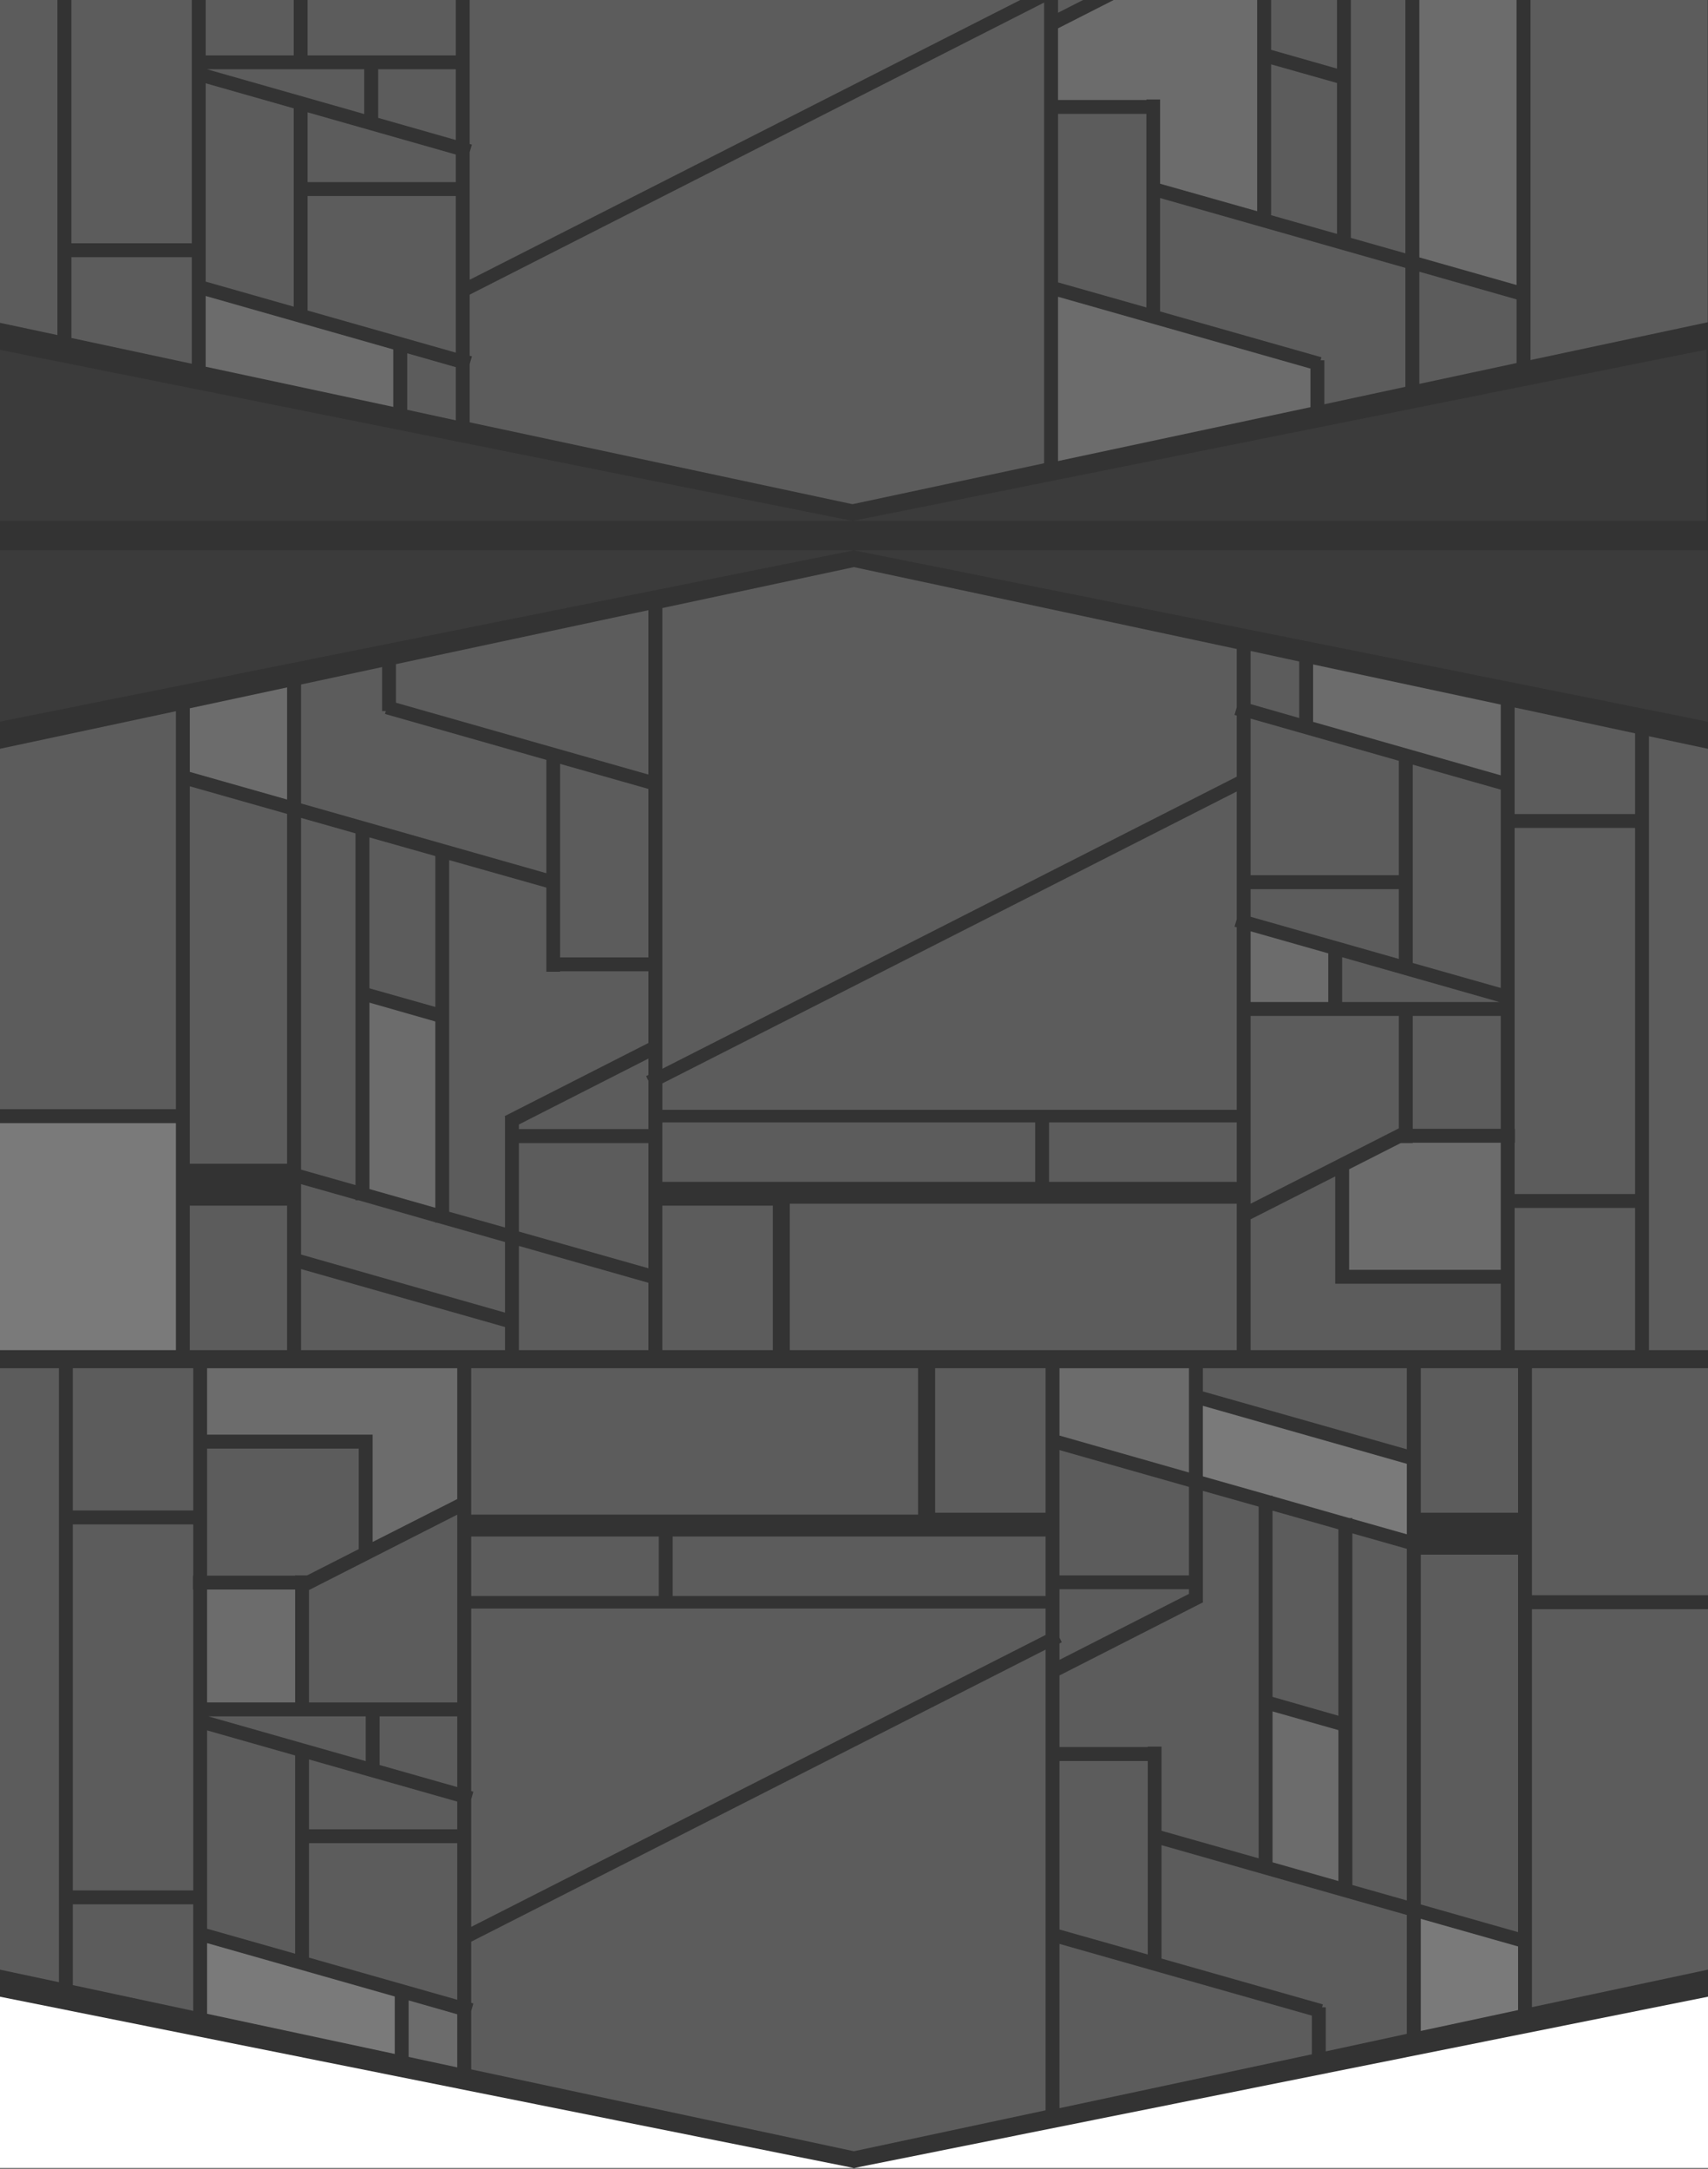 <?xml version="1.0" encoding="utf-8"?>
<!-- Generator: Adobe Illustrator 19.1.0, SVG Export Plug-In . SVG Version: 6.00 Build 0)  -->
<svg version="1.1" id="Layer_1" xmlns="http://www.w3.org/2000/svg" xmlns:xlink="http://www.w3.org/1999/xlink" x="0px" y="0px"
	 viewBox="840 -2510.7 2400 3046.7" style="enable-background:new 840 -2510.7 2400 3046.7;" xml:space="preserve">
<rect x="840" y="-2510.7" width="2400" height="3046.7" fill="#333333" stroke="none"/>
<style type="text/css">
	.st0{fill:#FFFFFF;}
	.st1{opacity:0.2;fill:#FFFFFF;}
	.st2{opacity:0.35;fill:#FFFFFF;}
	.st3{opacity:0.28;fill:#FFFFFF;}
	.st4{opacity:0.2;}
</style>
<g id="Layer_2">
</g>
<g>
	<polygon class="st0" points="3240,535 3240,294.3 2040,535 	"/>
	<polygon class="st0" points="840,535 2040,535 840,294.3 	"/>
</g>
<polygon class="st1" points="2328.7,-201.9 2328.7,-178.9 2510.7,-271.6 2510.7,-278.1 2328.7,-278.1 2328.7,-210.2 2331.9,-203.7 
	"/>
<polygon class="st1" points="1274.2,-119.1 1482.5,-119.1 1482.5,-382.9 1274.2,-277 "/>
<polygon class="st2" points="2628.1,-409.6 2628.1,-408.9 2735.9,-378.1 2740.3,-378.1 2740.3,-377 2816.8,-355.3 2816.8,-454.3 
	2530.2,-535.8 2530.2,-436.7 2625.7,-409.6 "/>
<polygon class="st1" points="1254.7,-297.6 1271.6,-297.6 1344.1,-334.5 1344.1,-475.7 1131,-475.7 1131,-297.2 1254.7,-297.2 "/>
<polygon class="st1" points="2510.7,-421.9 2328.7,-473.6 2328.7,-297.6 2510.7,-297.6 "/>
<polygon class="st3" points="2510.7,-442.1 2510.7,-588.6 2328.7,-588.6 2328.7,-494 "/>
<polygon class="st1" points="1254.7,-44.6 1131,-79.8 1131,198.8 1254.7,233.9 "/>
<polygon class="st1" points="2816.8,-474.7 2816.8,-588.6 2530.2,-588.6 2530.2,-556 "/>
<polygon class="st1" points="2973.1,203.6 2973.1,-326.7 2836.4,-326.7 2836.4,164.7 "/>
<polygon class="st1" points="2452.8,-36.8 2328.7,-36.8 2328.7,199.9 2452.8,235 "/>
<rect x="1131" y="-277.7" class="st3" width="123.7" height="158.6"/>
<polygon class="st1" points="1482.5,59.1 1482.5,20.2 1274.2,-39 1274.2,59.1 "/>
<polygon class="st1" points="2530.2,-416.3 2530.2,-260.7 2530.7,-259.9 2328.7,-157 2328.7,-56.4 2452.8,-56.4 2452.8,-57 
	2472.1,-57 2472.1,61.2 2608.6,99.9 2608.6,-394.2 "/>
<polygon class="st1" points="1373.4,-31.2 1482.5,-0.2 1482.5,-99.5 1373.4,-99.5 "/>
<rect x="2992.6" y="-588.6" class="st1" width="249.1" height="318.9"/>
<polygon class="st1" points="838.1,-588.6 838.1,255.9 922.8,273.9 922.8,-588.6 "/>
<polygon class="st1" points="1132.8,-99.5 1353.9,-36.6 1353.9,-99.5 "/>
<polygon class="st1" points="1274.2,78.6 1274.2,239.4 1482.5,298.6 1482.5,206.2 1482.5,78.6 "/>
<polygon class="st3" points="2628.1,-106.5 2628.1,105.5 2720.7,131.8 2720.7,-80.2 "/>
<polygon class="st1" points="2740.3,137.4 2816.8,159.1 2816.8,-334.9 2740.3,-356.6 "/>
<polygon class="st1" points="2628.1,-126.9 2720.7,-100.4 2720.7,-362.3 2628.1,-388.5 "/>
<polygon class="st1" points="1502.1,16.8 1502.1,196.2 2309.2,-213.9 2309.2,-251 1502.1,-251 1502.1,5.5 1505.1,6.3 "/>
<polygon class="st1" points="2472.1,81.4 2472.1,240.7 2698.8,305.1 2697.7,309.2 2702.9,309.2 2702.9,371.1 2816.8,346.5 
	2816.8,179.5 "/>
<polygon class="st1" points="1111.1,-297.2 1111.5,-297.2 1111.5,-369.2 942.3,-369.2 942.3,145 1111.5,145 1111.5,-277.7 
	1111.1,-277.7 "/>
<polygon class="st3" points="1414.2,299.5 1414.2,378.9 1482.5,393.6 1482.5,319 "/>
<rect x="942.3" y="-588.6" class="st1" width="169.2" height="199.8"/>
<polygon class="st2" points="1131,219 1131,318.3 1394.7,374.7 1394.7,294 "/>
<polygon class="st1" points="942.3,164.5 942.3,278 1111.5,314.2 1111.5,164.5 "/>
<polygon class="st1" points="2309.2,-57.4 2309.2,-193.3 1502.1,217 1502.1,302.9 1505.1,303.8 1502.1,314.4 1502.1,396.4 
	2039.9,511.4 2309.2,453.9 2309.2,-37.9 "/>
<polygon class="st1" points="1765.7,-268.6 1765.7,-352.2 1785.2,-352.2 1785.2,-268.6 2309.2,-268.6 2309.2,-352.2 1502.1,-352.2 
	1502.1,-268.6 "/>
<polygon class="st3" points="1344.1,-495.3 1349.1,-495.3 1363.6,-495.3 1363.6,-344.5 1482.5,-404.8 1482.5,-588.6 1131,-588.6 
	1131,-495.3 "/>
<polygon class="st1" points="2992.6,309 3241.7,255.9 3241.7,-250.1 2992.6,-250.1 "/>
<polygon class="st1" points="2328.7,220.1 2328.7,450.9 2683.4,375.2 2683.4,320.9 "/>
<polygon class="st2" points="2836.4,184.9 2836.4,342.4 2973.1,313.1 2973.1,223.7 "/>
<polyline class="st1" points="1502.1,-382.9 2130,-382.9 2130,-588.6 1502.1,-588.6 "/>
<rect x="2154" y="-588.6" class="st1" width="155.2" height="203"/>
<rect x="2836.4" y="-588.6" class="st1" width="136.7" height="203"/>
<g class="st4">
	<polygon class="st1" points="3238,-1778.9 3238,-2019.6 2038,-1778.9 	"/>
	<polygon class="st1" points="838,-1778.9 2038,-1778.9 838,-2019.6 	"/>
</g>
<polygon class="st1" points="2326.7,-2515.8 2326.7,-2492.8 2508.7,-2585.4 2508.7,-2592 2326.7,-2592 2326.7,-2524 2329.9,-2517.5 
	"/>
<polygon class="st1" points="1272.2,-2432.9 1480.5,-2432.9 1480.5,-2696.8 1272.2,-2590.9 "/>
<polygon class="st1" points="2626.1,-2723.4 2626.1,-2722.8 2733.9,-2692 2738.2,-2692 2738.2,-2690.9 2814.8,-2669.2 
	2814.8,-2768.1 2528.2,-2849.7 2528.2,-2750.6 2623.7,-2723.4 "/>
<polygon class="st1" points="1252.7,-2611.5 1269.6,-2611.5 1342.1,-2648.4 1342.1,-2789.6 1129,-2789.6 1129,-2611.1 
	1252.7,-2611.1 "/>
<polygon class="st1" points="2508.7,-2735.8 2326.7,-2787.4 2326.7,-2611.5 2508.7,-2611.5 "/>
<polygon class="st1" points="2508.7,-2756 2508.7,-2902.4 2326.7,-2902.4 2326.7,-2807.8 "/>
<polygon class="st1" points="1252.7,-2358.5 1129,-2393.7 1129,-2115.1 1252.7,-2079.9 "/>
<polygon class="st1" points="2814.8,-2788.5 2814.8,-2902.4 2528.2,-2902.4 2528.2,-2869.9 "/>
<polygon class="st3" points="2971,-2110.3 2971,-2640.6 2834.4,-2640.6 2834.4,-2149.1 "/>
<polygon class="st1" points="2450.8,-2350.7 2326.7,-2350.7 2326.7,-2114 2450.8,-2078.8 "/>
<rect x="1129" y="-2591.5" class="st1" width="123.7" height="158.6"/>
<polygon class="st1" points="1480.5,-2254.8 1480.5,-2293.6 1272.2,-2352.9 1272.2,-2254.8 "/>
<polygon class="st3" points="2528.2,-2730.2 2528.2,-2574.6 2528.7,-2573.7 2326.7,-2470.9 2326.7,-2370.2 2450.8,-2370.2 
	2450.8,-2370.9 2470.1,-2370.9 2470.1,-2252.6 2606.5,-2214 2606.5,-2708 "/>
<polygon class="st1" points="1371.4,-2345.1 1480.5,-2314 1480.5,-2413.4 1371.4,-2413.4 "/>
<rect x="2990.6" y="-2902.4" class="st1" width="249.1" height="318.9"/>
<polygon class="st1" points="836.1,-2902.4 836.1,-2058 920.7,-2040 920.7,-2902.4 "/>
<polygon class="st1" points="1130.8,-2413.4 1351.8,-2350.5 1351.8,-2413.4 "/>
<polygon class="st1" points="1272.2,-2235.3 1272.2,-2074.5 1480.5,-2015.3 1480.5,-2107.7 1480.5,-2235.3 "/>
<polygon class="st1" points="2626.1,-2420.3 2626.1,-2208.4 2718.7,-2182.1 2718.7,-2394.1 "/>
<polygon class="st1" points="2738.2,-2176.5 2814.8,-2154.8 2814.8,-2648.8 2738.2,-2670.5 "/>
<polygon class="st1" points="2626.1,-2440.7 2718.7,-2414.3 2718.7,-2676.1 2626.1,-2702.4 "/>
<polygon class="st1" points="1500,-2297.1 1500,-2117.7 2307.1,-2527.7 2307.1,-2564.8 1500,-2564.8 1500,-2308.4 1503.1,-2307.5 
	"/>
<polygon class="st1" points="2470.1,-2232.5 2470.1,-2073.2 2696.8,-2008.8 2695.7,-2004.6 2700.9,-2004.6 2700.9,-1942.8 
	2814.8,-1967.3 2814.8,-2134.4 "/>
<polygon class="st1" points="1109.1,-2611.1 1109.5,-2611.1 1109.5,-2683.1 940.3,-2683.1 940.3,-2168.9 1109.5,-2168.9 
	1109.5,-2591.5 1109.1,-2591.5 "/>
<polygon class="st1" points="1412.2,-2014.4 1412.2,-1935 1480.5,-1920.2 1480.5,-1994.9 "/>
<rect x="940.3" y="-2902.4" class="st1" width="169.2" height="199.8"/>
<polygon class="st3" points="1129,-2094.9 1129,-1995.5 1392.6,-1939.1 1392.6,-2019.8 "/>
<polygon class="st1" points="940.3,-2149.4 940.3,-2035.9 1109.5,-1999.7 1109.5,-2149.4 "/>
<polygon class="st1" points="2307.1,-2371.3 2307.1,-2507.1 1500,-2096.8 1500,-2010.9 1503.1,-2010.1 1500,-1999.4 1500,-1917.4 
	2037.9,-1802.4 2307.1,-1859.9 2307.1,-2351.8 "/>
<polygon class="st1" points="1763.6,-2582.5 1763.6,-2666 1783.2,-2666 1783.2,-2582.5 2307.1,-2582.5 2307.1,-2666 1500,-2666 
	1500,-2582.5 "/>
<polygon class="st1" points="1342.1,-2809.1 1347.1,-2809.1 1361.6,-2809.1 1361.6,-2658.3 1480.5,-2718.7 1480.5,-2902.4 
	1129,-2902.4 1129,-2809.1 "/>
<polygon class="st1" points="2990.6,-2004.9 3239.6,-2058 3239.6,-2564 2990.6,-2564 "/>
<polygon class="st3" points="2326.7,-2093.8 2326.7,-1863 2681.4,-1938.7 2681.4,-1992.9 "/>
<polygon class="st1" points="2834.4,-2129 2834.4,-1971.4 2971,-2000.7 2971,-2090.1 "/>
<polyline class="st1" points="1500,-2696.8 2128,-2696.8 2128,-2902.4 1500,-2902.4 "/>
<rect x="2152" y="-2902.4" class="st1" width="155.2" height="203"/>
<rect x="2834.4" y="-2902.4" class="st1" width="136.7" height="203"/>
<g class="st4">
	<polygon class="st1" points="839.8,-1737.6 839.8,-1496.9 2039.8,-1737.6 	"/>
	<polygon class="st1" points="3239.8,-1737.6 2039.8,-1737.6 3239.8,-1496.9 	"/>
</g>
<polygon class="st1" points="1751.1,-1000.6 1751.1,-1023.6 1569.1,-931 1569.1,-924.5 1751.1,-924.5 1751.1,-992.4 1747.9,-998.9 
	"/>
<polygon class="st1" points="2805.6,-1083.5 2597.3,-1083.5 2597.3,-819.7 2805.6,-925.6 "/>
<polygon class="st1" points="1451.7,-793 1451.7,-793.6 1343.9,-824.5 1339.5,-824.5 1339.5,-825.5 1263,-847.2 1263,-748.3 
	1549.6,-666.7 1549.6,-765.9 1454.1,-793 "/>
<polygon class="st3" points="2825.1,-904.9 2808.2,-904.9 2735.7,-868.1 2735.7,-726.8 2948.8,-726.8 2948.8,-905.4 2825.1,-905.4 
	"/>
<polygon class="st1" points="1569.1,-780.6 1751.1,-729 1751.1,-904.9 1569.1,-904.9 "/>
<polygon class="st1" points="1569.1,-760.4 1569.1,-614 1751.1,-614 1751.1,-708.6 "/>
<polygon class="st1" points="2825.1,-1157.9 2948.8,-1122.8 2948.8,-1401.4 2825.1,-1436.5 "/>
<polygon class="st1" points="1263,-727.9 1263,-614 1549.6,-614 1549.6,-646.5 "/>
<polygon class="st1" points="1106.7,-1406.1 1106.7,-875.9 1243.4,-875.9 1243.4,-1367.3 "/>
<polygon class="st1" points="1627,-1165.7 1751.1,-1165.7 1751.1,-1402.4 1627,-1437.6 "/>
<rect x="2825.1" y="-1083.5" class="st1" width="123.7" height="158.6"/>
<polygon class="st1" points="2597.3,-1261.6 2597.3,-1222.8 2805.6,-1163.6 2805.6,-1261.6 "/>
<polygon class="st1" points="1549.6,-786.3 1549.6,-941.8 1549.1,-942.7 1751.1,-1045.5 1751.1,-1146.2 1627,-1146.2 1627,-1145.6 
	1607.7,-1145.6 1607.7,-1263.8 1471.2,-1302.4 1471.2,-808.4 "/>
<polygon class="st3" points="2706.4,-1171.4 2597.3,-1202.4 2597.3,-1103 2706.4,-1103 "/>
<rect x="838.1" y="-932.9" class="st2" width="249.1" height="318.9"/>
<polygon class="st1" points="3241.7,-614 3241.7,-1458.4 3157,-1476.4 3157,-614 "/>
<polygon class="st1" points="2947,-1103 2725.9,-1166 2725.9,-1103 "/>
<polygon class="st1" points="2805.6,-1281.2 2805.6,-1441.9 2597.3,-1501.2 2597.3,-1408.7 2597.3,-1281.2 "/>
<polygon class="st1" points="1451.7,-1096.1 1451.7,-1308.1 1359.1,-1334.3 1359.1,-1122.3 "/>
<polygon class="st1" points="1339.5,-1340 1263,-1361.7 1263,-867.6 1339.5,-845.9 "/>
<polygon class="st3" points="1451.7,-1075.7 1359.1,-1102.2 1359.1,-840.3 1451.7,-814 "/>
<polygon class="st1" points="2577.8,-1219.3 2577.8,-1398.8 1770.7,-988.7 1770.7,-951.6 2577.8,-951.6 2577.8,-1208 
	2574.7,-1208.9 "/>
<polygon class="st1" points="1607.7,-1284 1607.7,-1443.2 1381,-1507.7 1382.1,-1511.8 1376.9,-1511.8 1376.9,-1573.6 1263,-1549.1 
	1263,-1382 "/>
<polygon class="st1" points="2968.7,-905.4 2968.3,-905.4 2968.3,-833.3 3137.5,-833.3 3137.5,-1347.6 2968.3,-1347.6 
	2968.3,-924.9 2968.7,-924.9 "/>
<polygon class="st1" points="2665.6,-1502 2665.6,-1581.4 2597.3,-1596.2 2597.3,-1521.6 "/>
<rect x="2968.3" y="-813.8" class="st1" width="169.2" height="199.8"/>
<polygon class="st3" points="2948.8,-1421.5 2948.8,-1520.9 2685.1,-1577.3 2685.1,-1496.6 "/>
<polygon class="st1" points="3137.5,-1367.1 3137.5,-1480.5 2968.3,-1516.8 2968.3,-1367.1 "/>
<polygon class="st1" points="1770.7,-1145.1 1770.7,-1009.3 2577.8,-1419.6 2577.8,-1505.5 2574.7,-1506.4 2577.8,-1517 
	2577.8,-1599 2039.9,-1714 1770.7,-1656.5 1770.7,-1164.7 "/>
<polygon class="st1" points="2314.1,-933.9 2314.1,-850.4 2294.6,-850.4 2294.6,-933.9 1770.7,-933.9 1770.7,-850.4 2577.8,-850.4 
	2577.8,-933.9 "/>
<polygon class="st1" points="2735.7,-707.3 2730.7,-707.3 2716.2,-707.3 2716.2,-858.1 2597.3,-797.8 2597.3,-614 2948.8,-614 
	2948.8,-707.3 "/>
<polygon class="st1" points="1087.2,-1511.6 838.1,-1458.4 838.1,-952.5 1087.2,-952.5 "/>
<polygon class="st1" points="1751.1,-1422.6 1751.1,-1653.5 1396.4,-1577.7 1396.4,-1523.5 "/>
<polygon class="st3" points="1243.4,-1387.5 1243.4,-1545 1106.7,-1515.7 1106.7,-1426.3 "/>
<polyline class="st1" points="2577.8,-819.7 1949.8,-819.7 1949.8,-614 2577.8,-614 "/>
<rect x="1770.7" y="-817" class="st1" width="155.2" height="203"/>
<rect x="1106.7" y="-817" class="st1" width="136.7" height="203"/>
</svg>
